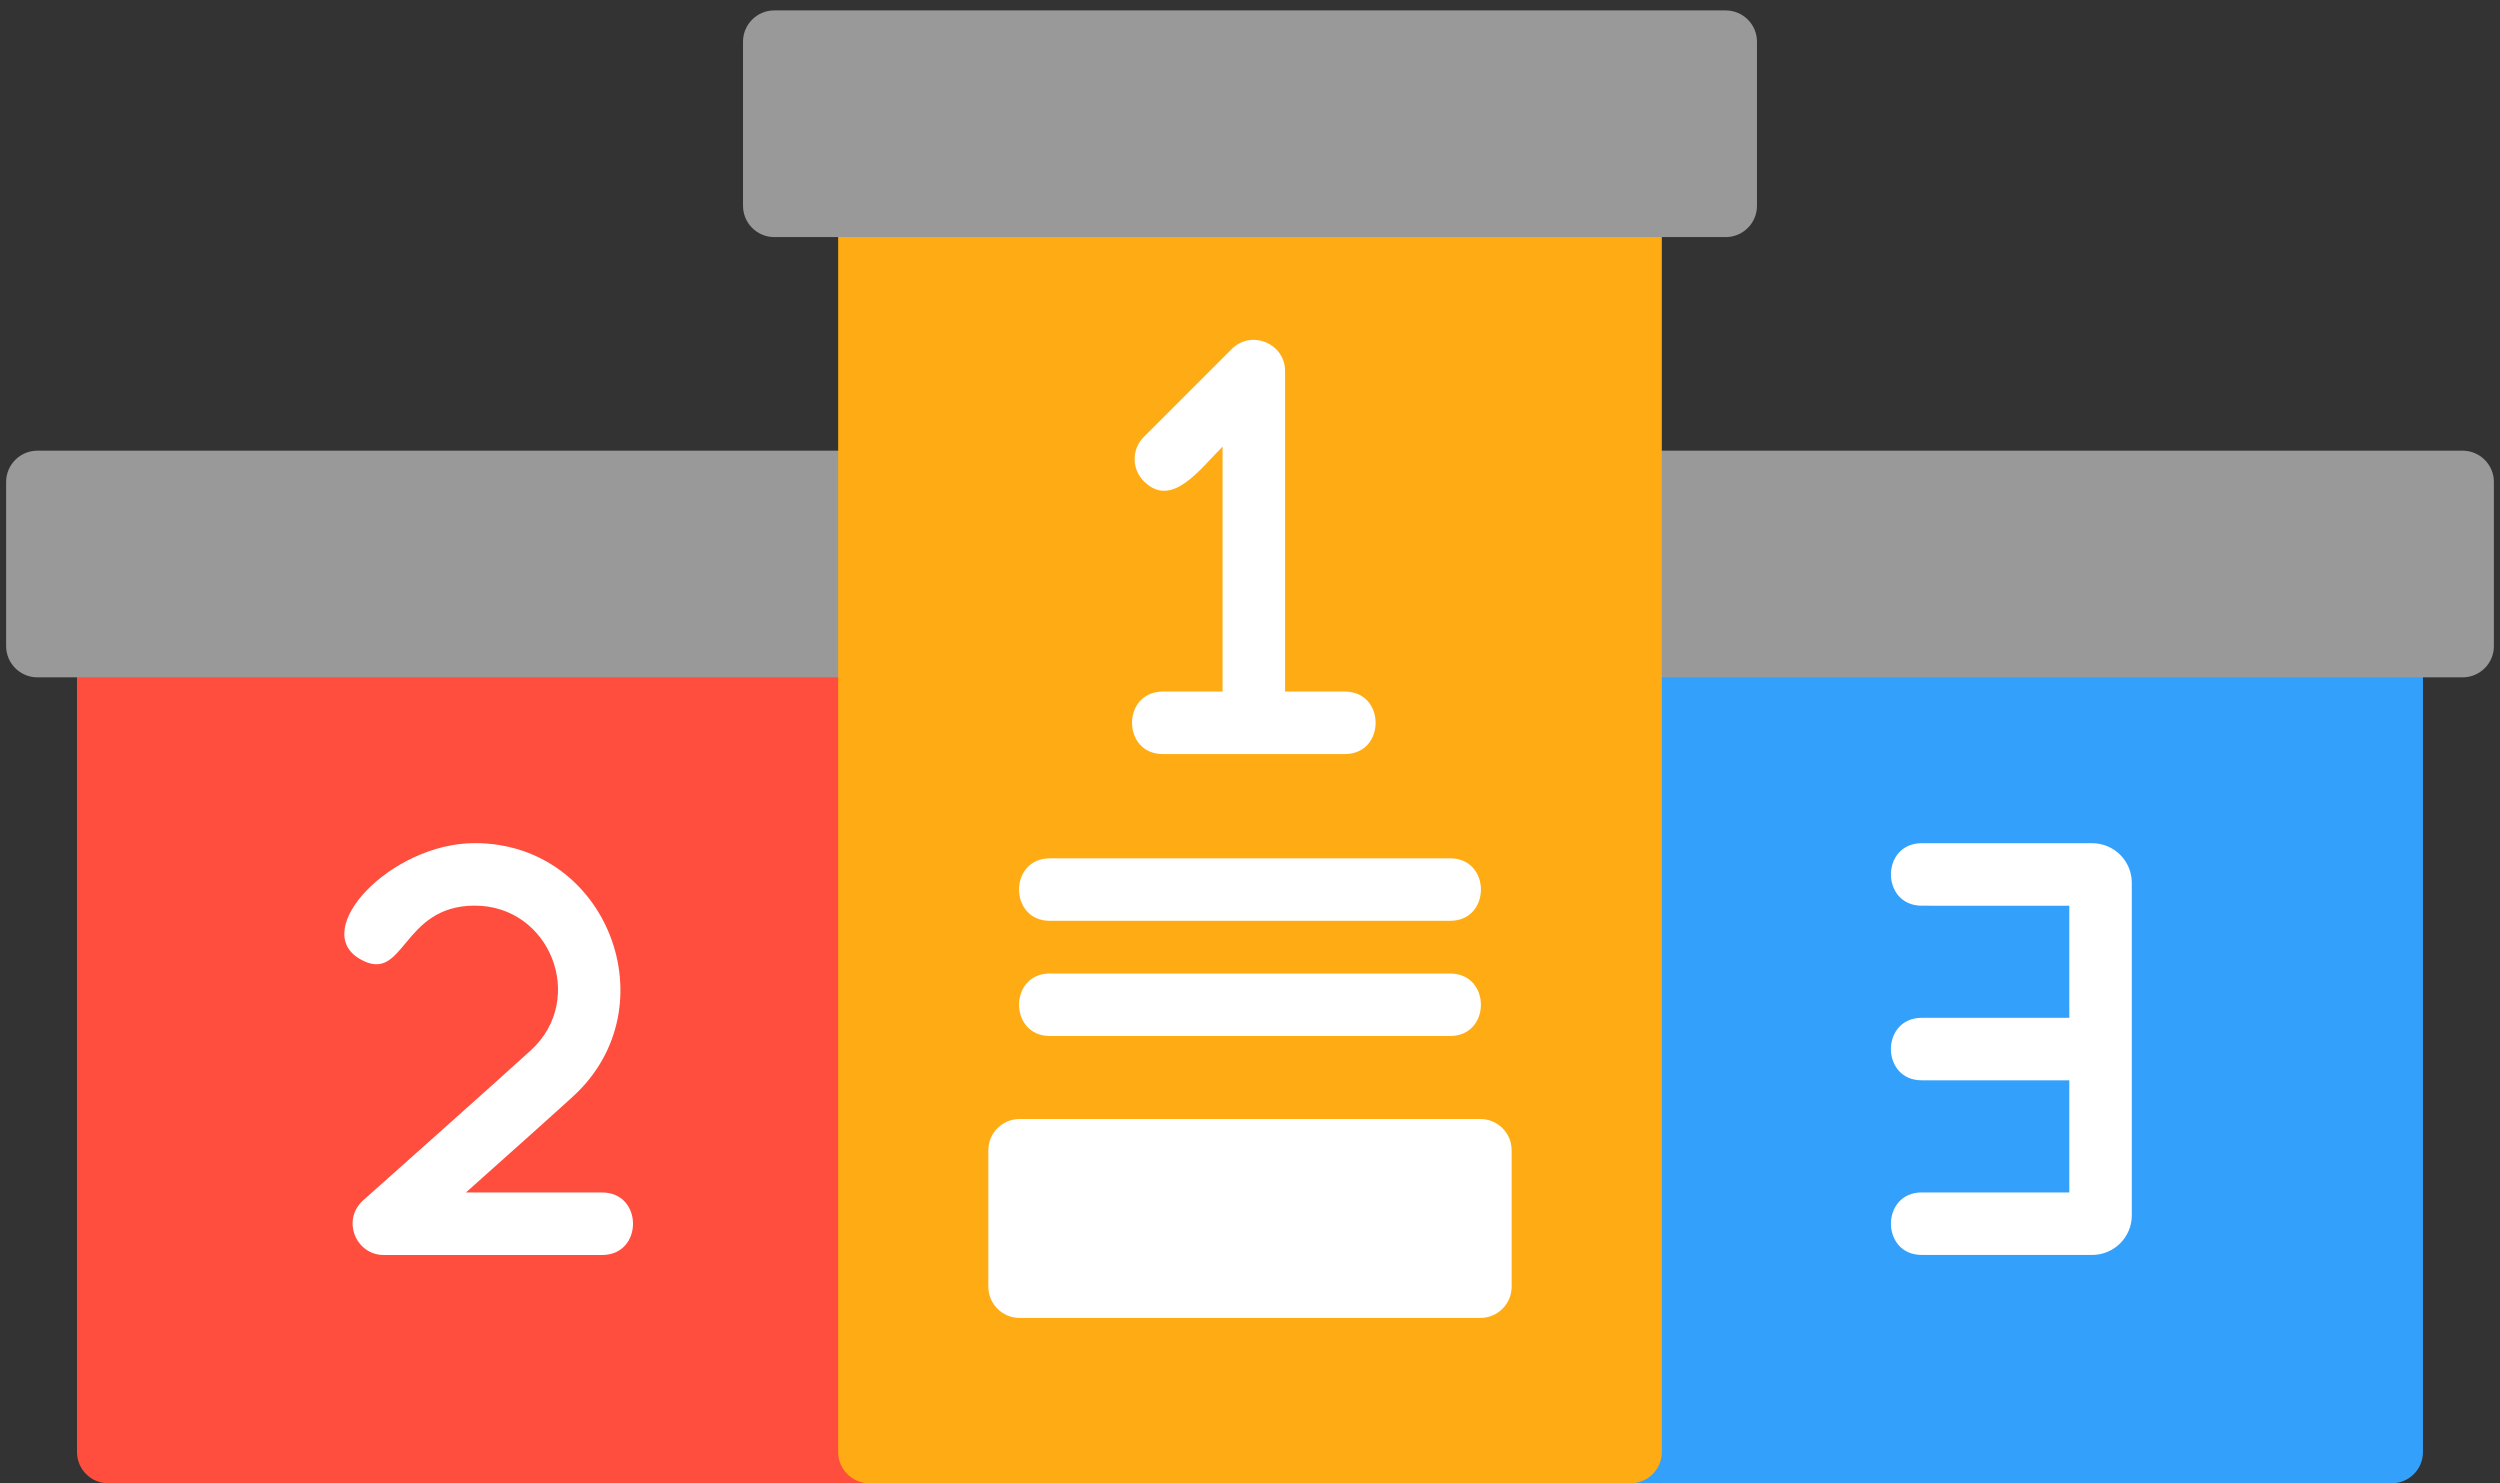<svg width="150" height="89" viewBox="0 0 150 89" fill="none" xmlns="http://www.w3.org/2000/svg">
<rect x="0" y="0" width="150" height="89" fill="#333333" stroke="none"/>
<path fill-rule="evenodd" clip-rule="evenodd" d="M52.165 88.997H6.495C5.46 88.997 4.62 88.156 4.62 87.122V38.765C4.62 36.525 7.708 36.319 8.28 38.144H52.318H52.643V38.47V85.298C54.621 85.749 54.461 88.997 52.165 88.997Z" fill="#FF4D3E"/>
<path fill-rule="evenodd" clip-rule="evenodd" d="M52.165 40.641H2.243C1.208 40.641 0.368 39.8 0.368 38.766V28.916C0.368 27.881 1.208 27.041 2.243 27.041H52.165C53.2 27.041 54.04 27.881 54.04 28.916V38.766C54.04 39.8 53.2 40.641 52.165 40.641Z" fill="#999999"/>
<path fill-rule="evenodd" clip-rule="evenodd" d="M143.503 88.997H97.833C95.612 88.997 95.39 85.961 97.166 85.353V38.847V38.522H97.492H141.641C141.88 36.301 145.378 36.383 145.378 38.766V87.122C145.379 88.157 144.538 88.997 143.503 88.997Z" fill="#33A0FB"/>
<path fill-rule="evenodd" clip-rule="evenodd" d="M147.758 40.641H97.834C96.799 40.641 95.959 39.8 95.959 38.766V28.916C95.959 27.881 96.8 27.041 97.834 27.041H147.758C148.793 27.041 149.633 27.881 149.633 28.916V38.766C149.633 39.8 148.793 40.641 147.758 40.641Z" fill="#999999"/>
<path fill-rule="evenodd" clip-rule="evenodd" d="M97.834 88.997H52.165C51.13 88.997 50.29 88.156 50.29 87.122V12.349C50.29 10.035 53.585 9.891 53.998 11.914H96.001C96.413 9.89 99.709 10.036 99.709 12.349V87.122C99.711 88.157 98.869 88.997 97.834 88.997Z" fill="#FFAB14"/>
<path fill-rule="evenodd" clip-rule="evenodd" d="M103.543 14.225H46.456C45.421 14.225 44.581 13.384 44.581 12.35V2.5C44.581 1.465 45.421 0.625 46.456 0.625L103.543 0.625C104.578 0.625 105.418 1.465 105.418 2.5V12.351C105.418 13.384 104.578 14.226 103.543 14.226V14.225Z" fill="#999999"/>
<path fill-rule="evenodd" clip-rule="evenodd" d="M75.23 45.244C74.195 45.244 73.355 44.403 73.355 43.369V26.795C71.967 28.182 70.294 30.541 68.627 28.871C67.895 28.138 67.894 26.951 68.627 26.218L73.904 20.941C75.084 19.761 77.105 20.606 77.105 22.267V43.367C77.105 44.403 76.266 45.244 75.23 45.244Z" fill="white"/>
<path fill-rule="evenodd" clip-rule="evenodd" d="M80.687 45.244H69.773C67.305 45.244 67.305 41.494 69.773 41.494H80.687C83.154 41.494 83.154 45.244 80.687 45.244Z" fill="white"/>
<path fill-rule="evenodd" clip-rule="evenodd" d="M88.823 79.076H61.175C60.141 79.076 59.3 78.234 59.3 77.201V69.015C59.3 67.98 60.141 67.14 61.175 67.14H88.823C89.858 67.14 90.698 67.981 90.698 69.015V77.201C90.699 78.236 89.858 79.076 88.823 79.076Z" fill="white"/>
<path fill-rule="evenodd" clip-rule="evenodd" d="M87.005 62.16H62.994C60.526 62.16 60.526 58.41 62.994 58.41H87.005C89.472 58.41 89.472 62.16 87.005 62.16Z" fill="white"/>
<path fill-rule="evenodd" clip-rule="evenodd" d="M87.005 55.249H62.994C60.526 55.249 60.526 51.499 62.994 51.499H87.005C89.472 51.499 89.472 55.249 87.005 55.249Z" fill="white"/>
<path fill-rule="evenodd" clip-rule="evenodd" d="M36.128 75.3H23.032C21.332 75.3 20.493 73.187 21.785 72.025C21.873 71.945 30.558 64.216 31.881 62.99C35.199 59.917 33.011 54.338 28.489 54.338C24.029 54.338 24.31 59.103 21.597 57.542C18.555 55.792 23.458 50.587 28.49 50.587C36.446 50.587 40.207 60.388 34.431 65.74C33.654 66.46 30.536 69.248 27.955 71.549L36.129 71.549C38.597 71.549 38.598 75.299 36.129 75.299L36.128 75.3Z" fill="white"/>
<path fill-rule="evenodd" clip-rule="evenodd" d="M125.533 75.296H115.307C112.839 75.296 112.839 71.546 115.307 71.546H124.158V64.819H115.305C112.837 64.819 112.838 61.069 115.305 61.069H124.158V54.343L115.307 54.342C112.839 54.342 112.839 50.592 115.307 50.592H125.533C126.844 50.592 127.908 51.657 127.908 52.967V72.923C127.908 74.231 126.842 75.296 125.533 75.296Z" fill="white"/>
</svg>
